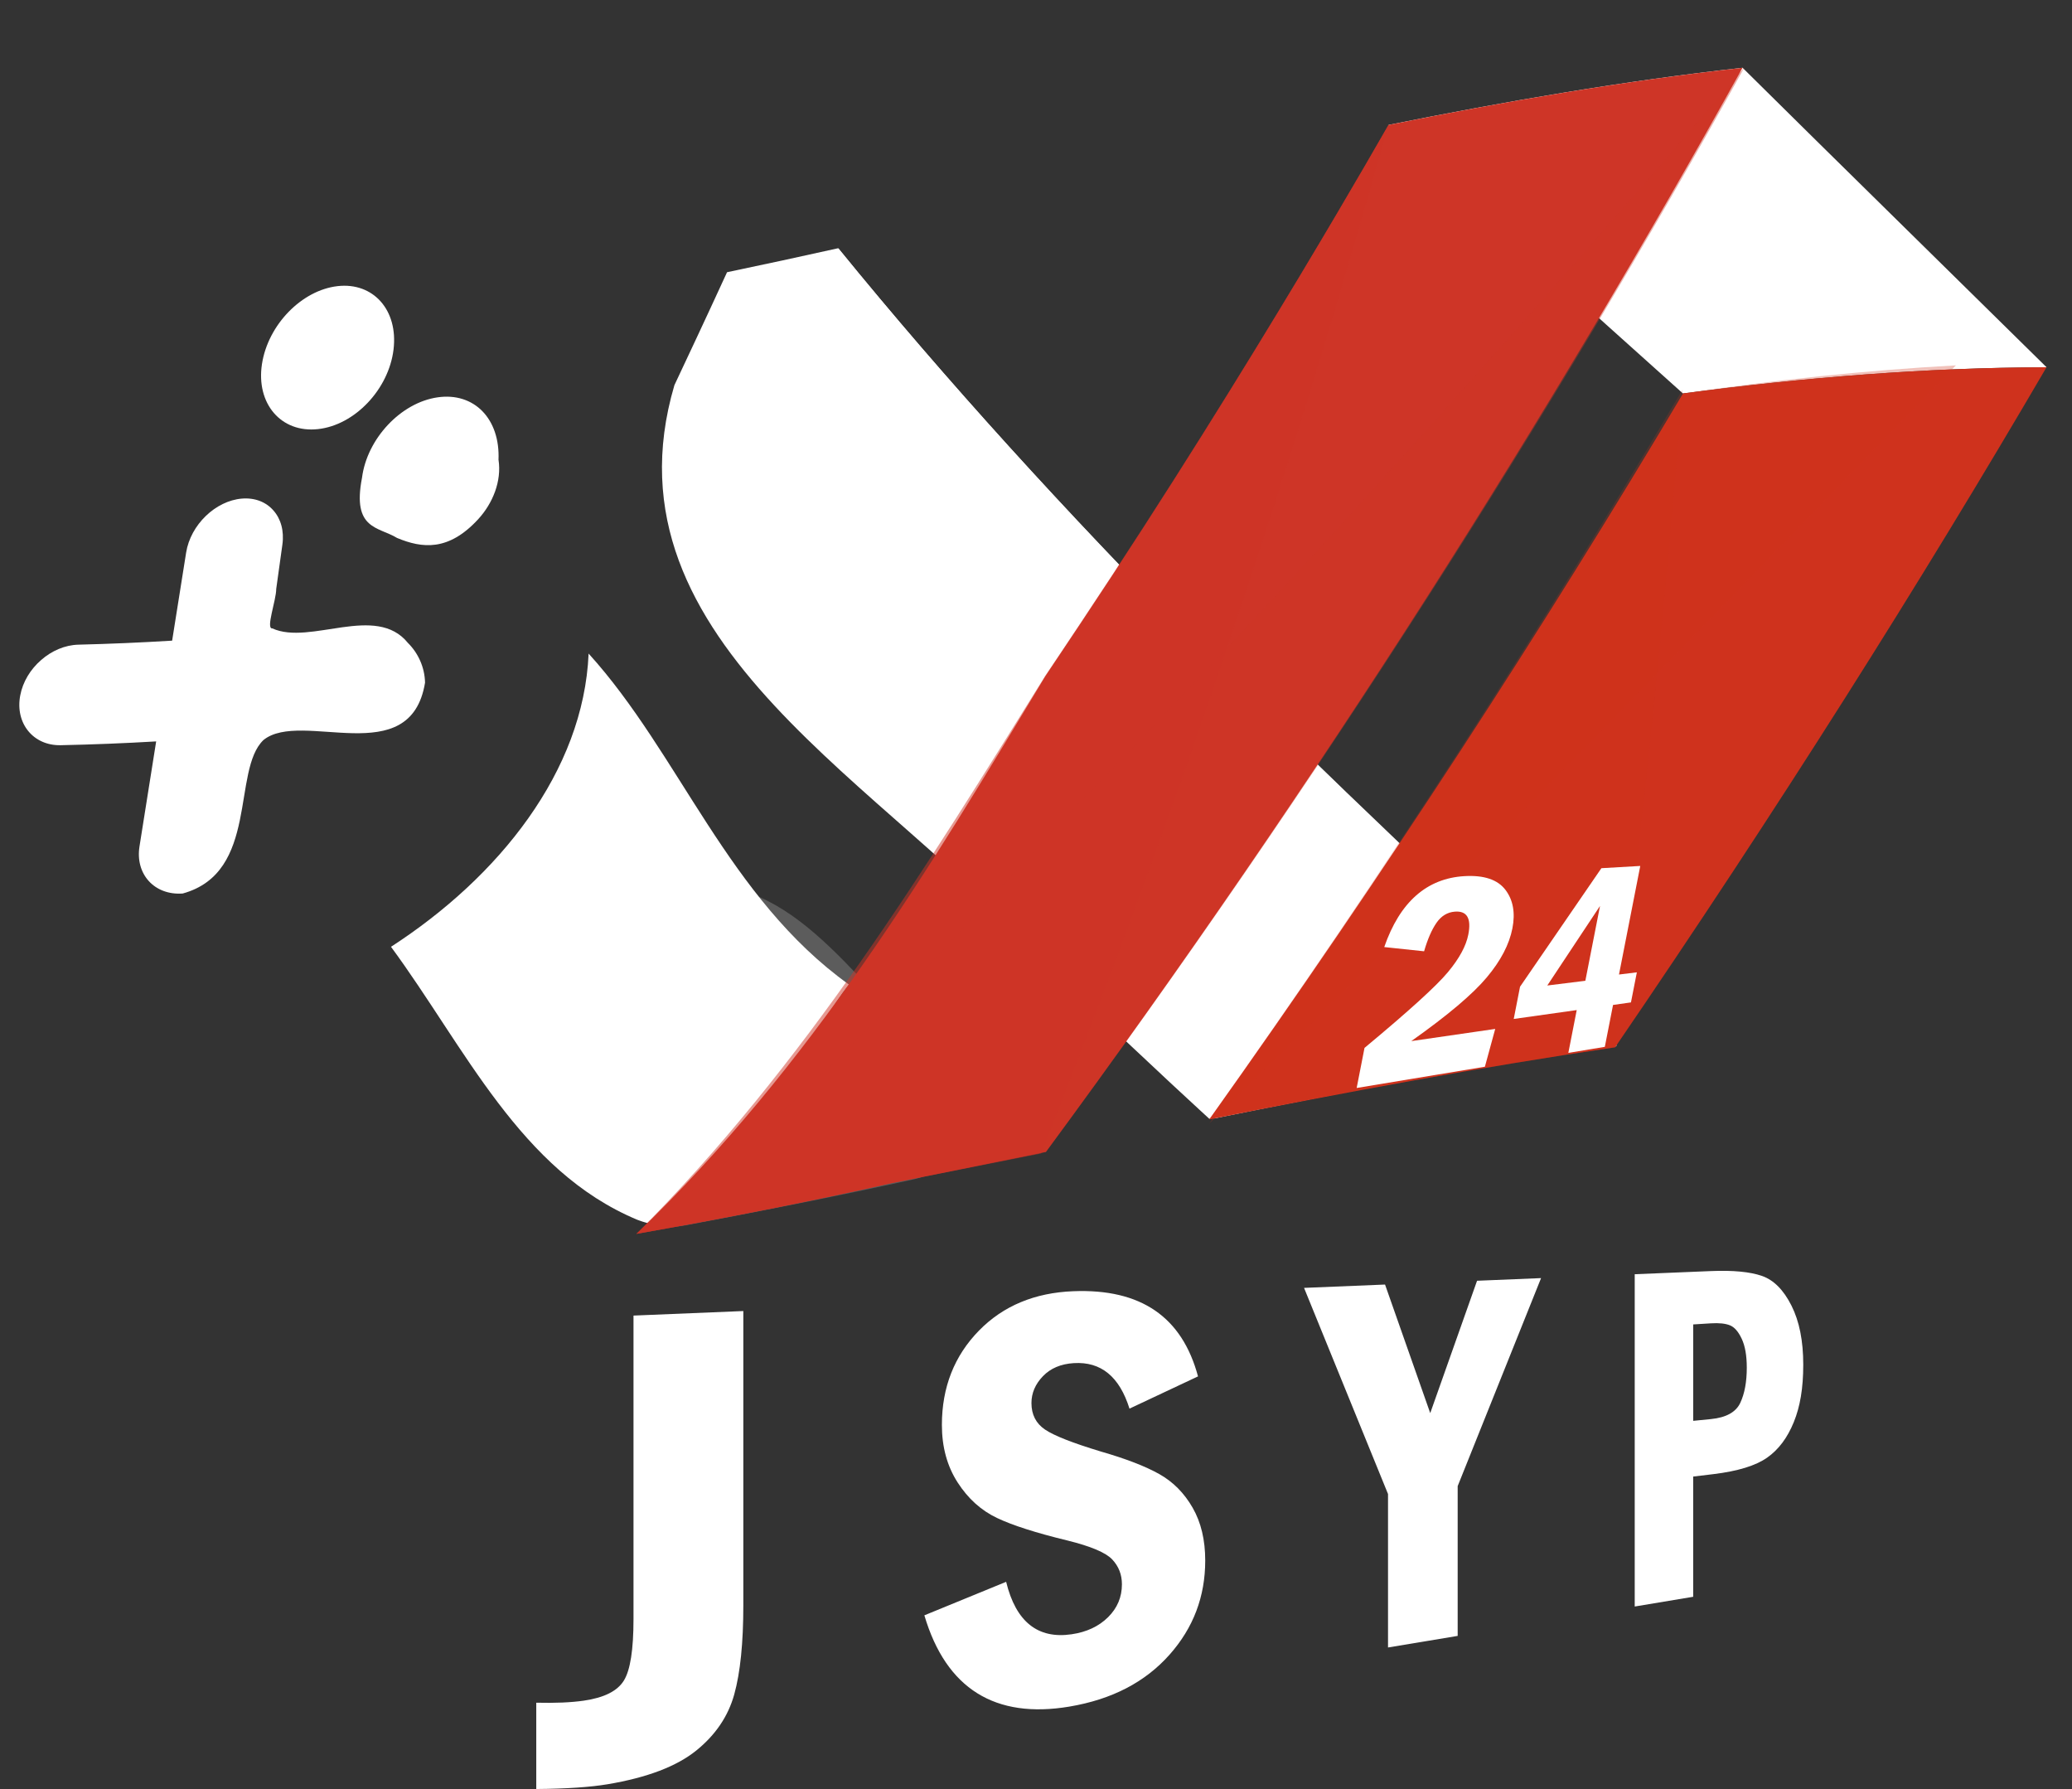 <?xml version="1.0" encoding="UTF-8"?>
<svg xmlns="http://www.w3.org/2000/svg" viewBox="0 0 758.81 655">
  <rect x="0" y="0" width="758.81" height="655" fill="#333333" stroke="none"/>
  <defs>
    <style>
      .cls-1, .cls-2 {
        fill: #fff;
      }

      .cls-3 {
        opacity: .3;
      }

      .cls-3, .cls-4, .cls-2, .cls-5 {
        mix-blend-mode: multiply;
      }

      .cls-3, .cls-5, .cls-6 {
        fill: #cf321d;
      }

      .cls-4 {
        opacity: .4;
      }

      .cls-4, .cls-7, .cls-8 {
        fill: #ce3527;
      }

      .cls-2, .cls-5 {
        opacity: .2;
      }

      .cls-9 {
        fill: #1c1920;
      }

      .cls-9, .cls-7 {
        mix-blend-mode: screen;
        opacity: .5;
      }

      .cls-10 {
        isolation: isolate;
      }
    </style>
  </defs>
  <g class="cls-10">
    <g id="Layer_2">
      <g id="Layer_1-2" data-name="Layer_1">
        <g>
          <g>
            <g>
              <path class="cls-1" d="M749.5,134.47c-38.95-38.4-76.06-74.71-111.34-109.66-43.23,4.8-86.45,12.22-129.68,20.93,34.03,31.92,69.98,64.46,107.85,98.32,44.39-5.85,88.78-9.47,133.17-9.59Z"/>
              <g>
                <path class="cls-1" d="M215.57,239.3c33.39,36.82,50.9,89.32,95.35,121.19-24.89,30.52-36.85,101.72-77.52,86.11-42.93-17.91-63.08-63.11-90.21-99.95,39.43-25.51,70.53-64.19,72.37-107.35,0,0,0,0,0,0Z"/>
                <path class="cls-2" d="M229.54,437.43c-1.53-35.71-11-120.07,32.71-113.12,36.23,3.11,58.57,46.87,90.14,70.24,5.69,5.63,5.91,14.01,2.29,21.47-3.61,7.45-11.08,13.98-20.57,15.89-28.42,6.23-56.36,11.71-83.16,16.75-10.78,1.99-19.71-2.89-21.41-11.23Z"/>
              </g>
              <g>
                <path class="cls-1" d="M306.98,90.88c79.52,97.73,174.55,191.24,285.1,292.15-49.73,7.32-99.46,16.67-149.19,26.61.04,0-21.03-19.13-49.13-46.16-4.01-3.86-8.17-7.89-12.46-12.01-53.4-63.26-162.43-115.06-134.32-210.44,2.59-5.54,5.2-11.06,8.27-17.61,3.07-6.55,6.59-14.13,11.01-23.75,13.57-2.83,27.15-5.77,40.72-8.79Z"/>
                <path class="cls-1" d="M256.02,213.7c46.01,29.86,99.35,58.09,156.95,82.34,5.3,2.6,10.63,5.21,15.97,7.81,79.69,38.51,163.1,78.54,163.11,78.83-45.66,6.84-91.33,15.39-137.01,24.55.03,0-19.34-16.59-45.37-39.98-3.72-3.34-7.57-6.82-11.56-10.38-58.06-39.51-92.3-94.27-137.55-138.5-2.96-3.03-4.54-4.67-4.54-4.67Z"/>
                <path class="cls-1" d="M306.98,90.88s14.28,40.94,35.27,93.27c2.1,5.23,4.26,10.58,6.48,16.02,14.13,31.79,26.78,67.45,43.56,100.77,2.48,5.39,4.94,10.72,7.36,15.93,24.17,52.11,45.05,92.62,45.01,92.63,49.14-10.02,98.27-19.44,147.38-26.88-110.52-100.76-205.54-194.14-285.06-291.73Z"/>
              </g>
              <g>
                <path class="cls-8" d="M508.48,45.74c.02-.12-49.4,87.46-112.93,182.8-4.21,6.34-8.46,12.71-12.75,19.09-43.01,71.29-85,141.7-149.74,204.13,30.72-5.42,64.25-11.94,93.86-18.65,6.03-1.21,11.91-2.39,17.43-3.5,22.1-4.47,38.68-7.85,38.68-7.85,100.79-136.81,185.83-271.82,255.12-396.94-43.23,4.8-86.45,12.22-129.68,20.93Z"/>
                <path class="cls-4" d="M638.81,24.74c-.31.19-27.76,32.62-71.74,82.51-43.74,49.59-104.02,116.63-164.32,178.96-5.7,5.92-11.41,11.81-17.12,17.75-46.8,50.94-94.49,104.42-152.57,147.79,30.72-5.42,64.25-11.94,93.87-18.8,6.03-1.19,11.9-2.35,17.43-3.45,22.1-4.4,38.68-7.74,38.68-7.74,101.05-136.86,186.3-271.92,255.77-397.01Z"/>
                <path class="cls-7" d="M508.48,45.74c-34.54,124.3-76.94,250.16-127.2,376.58,0,0-16.39,3.27-38.23,7.59-5.46,1.08-11.26,2.22-17.22,3.39-31.31,7.06-62.05,13.02-92.77,18.45,62.02-61.9,106.81-135.39,149.74-204.33,4.29-6.37,8.55-12.73,12.75-19.07,63.52-95.24,112.95-182.72,112.93-182.61Z"/>
              </g>
              <g>
                <path class="cls-6" d="M616.38,144.05c-50.83,85.39-108.68,174.79-173.53,265.8,49.55-9.86,99.09-19.13,148.64-26.4,59.67-87.34,112.34-170.86,157.99-248.99-44.37.12-88.74,3.73-133.11,9.58Z"/>
                <g>
                  <path class="cls-3" d="M716.3,133.77c-80.1,82.4-171.23,178.07-273.4,277.54,64.88-91.5,122.71-181.38,173.49-267.26,33.33-4.87,66.64-8.47,99.92-10.28Z"/>
                  <path class="cls-5" d="M591.49,383.46c10.08-80.53,18.32-160.81,24.72-240.86-50.73,85.88-108.52,175.76-173.35,267.26,49.55-9.86,99.09-19.13,148.64-26.4Z"/>
                </g>
              </g>
              <path class="cls-1" d="M155.66,249.94c-5.36,32.59-45.24,9.76-59.16,20.99-11.69,11.16-1.56,48.48-29.59,56.21-10.36.74-17.45-7.1-15.82-17.27,2.03-12.81,4.07-25.61,6.1-38.42-11.65.68-23.3,1.15-34.96,1.39-10.08.21-16.73-8.05-14.83-18.18.95-5.09,3.81-9.68,7.68-13.02,3.84-3.37,8.69-5.49,13.64-5.61,11.44-.28,22.88-.77,34.32-1.47,1.71-10.76,3.42-21.52,5.13-32.27,1.63-10.17,10.77-18.93,20.38-19.74,4.83-.4,8.88,1.26,11.56,4.32,2.7,3.02,4.02,7.44,3.3,12.56,0,0-1.14,8.08-2.25,16.18,0,4.19-3.92,14.7-1.44,14.46,13.94,6.33,37.92-9.21,49.68,5.33,3.69,3.66,6.14,8.83,6.26,14.54Z"/>
              <path class="cls-1" d="M182.58,168.42c1.15,7.67-2.04,15.79-7.48,21.7-10.88,11.81-20.52,10.66-29.71,6.83-6.75-4.15-16.52-2.96-12.82-21.99.92-7.23,4.51-14.11,9.51-19.43,5.01-5.32,11.44-9.08,18.16-10.05,6.72-.98,12.48,1.02,16.44,5.09,3.96,4.07,6.22,10.29,5.88,17.86Z"/>
              <path class="cls-9" d="M105.81,114.08c11.38,8.6,22.95,16.97,34.73,25.13,5.47-10.4,4.97-20.02-1.21-28.9-9.88-8.65-20.88-7.38-33.52,3.77Z"/>
              <path class="cls-1" d="M144.12,128.01c-1.76,14.46-14.15,27.64-27.68,29.1-13.53,1.47-22.71-9.35-20.51-23.78,2.2-14.44,14.59-27.07,27.68-28.57,13.09-1.49,22.27,8.77,20.51,23.24Z"/>
            </g>
            <g>
              <path class="cls-1" d="M232,481.67l40.22-1.66v107.79c0,13.72-1.11,24.57-3.32,32.56-2.23,8.02-6.86,14.87-13.94,20.58-7.16,5.77-17.91,9.88-32.42,12.32-6.39,1.07-15.07,1.66-26.15,1.75v-31.6c6.96.17,12.75-.08,17.4-.75,7.44-1.07,12.31-3.52,14.68-7.35,2.36-3.81,3.53-11.31,3.53-22.51v-111.12Z"/>
              <path class="cls-1" d="M438.71,503.95l-25.07,11.79c-3.66-11.7-10.42-17.28-20.4-16.66-4.73.29-8.5,1.88-11.29,4.78-2.81,2.91-4.21,6.2-4.21,9.84,0,4.23,1.66,7.47,4.98,9.71,3.29,2.23,10.13,4.91,20.39,8.02,9.18,2.64,16.3,5.39,21.43,8.26,5.08,2.85,9.15,6.96,12.24,12.35,3.07,5.36,4.6,11.79,4.6,19.31,0,13.18-4.33,24.64-13.09,34.5-8.9,10.01-21.05,16.36-36.64,18.98-27.14,4.56-45.14-6.44-53.13-33.41l29.95-12.27c3.56,14.64,11.6,21.01,23.94,19.21,5.55-.81,10-2.9,13.4-6.27,3.38-3.35,5.06-7.36,5.06-12.04,0-3.54-1.18-6.56-3.54-9.08-2.37-2.52-7.85-4.84-16.53-6.98-11.35-2.75-19.96-5.5-25.68-8.22-5.79-2.75-10.6-7.07-14.41-12.99-3.84-5.95-5.77-12.99-5.77-21.07,0-13.78,4.56-25.33,13.59-34.55,8.89-9.08,20.45-13.86,34.53-14.41,24.86-.98,39.85,9.49,45.68,31.19Z"/>
              <path class="cls-1" d="M477.58,471.53l29.65-1.22,16.55,47.07,17.15-48.46,23.44-.97-30.54,76.16v54.84l-25.51,4.24v-56.19l-30.75-75.47Z"/>
              <path class="cls-1" d="M598.67,466.53l27.86-1.15c8.15-.34,14.37.26,18.73,1.77,4.32,1.5,7.93,5.13,10.82,10.89,2.88,5.72,4.31,12.9,4.31,21.59s-1.15,15.36-3.47,21.06c-2.33,5.73-5.57,10.06-9.75,12.99-4.21,2.96-10.77,4.97-19.75,6.05l-7.34.88v44.02l-21.41,3.56v-121.65ZM620.09,484.91v35.3l6.45-.64c5.61-.55,9.19-2.54,10.79-5.95,1.59-3.4,2.38-7.7,2.38-12.89,0-4.39-.61-7.9-1.84-10.53-1.23-2.64-2.67-4.29-4.32-4.96-1.65-.67-3.99-.92-7.01-.73l-6.45.4Z"/>
            </g>
          </g>
          <g>
            <path class="cls-1" d="M521.52,348.29l-14.58-1.54c5.72-16.55,15.65-25.18,29.38-25.97,7.19-.41,12.16,1.28,15.01,5.03,2.82,3.71,3.65,8.41,2.54,14.11-1.15,5.87-4.26,11.83-9.38,17.93-5.18,6.18-14.3,13.89-27.65,23.33l30.74-4.46-3.78,13.84-46.96,7.78,2.87-14.67c16.31-13.56,26.34-22.68,30.55-27.74,4.17-5.01,6.65-9.58,7.46-13.74,1.17-5.95-.46-8.76-4.93-8.41-2.72.21-4.95,1.56-6.69,4.05-1.74,2.5-3.27,5.99-4.57,10.47Z"/>
            <path class="cls-1" d="M586.47,317.87l14.23-.82-7.79,39.75,6.54-.8-2.16,11.01-6.56.93-3.01,15.34-13.36,2.21,3.07-15.67-23.07,3.25,2.31-11.8,29.79-43.39ZM580.59,359.08l5.37-27.39-19.31,29.13,13.94-1.73Z"/>
          </g>
        </g>
      </g>
    </g>
  </g>
</svg>
